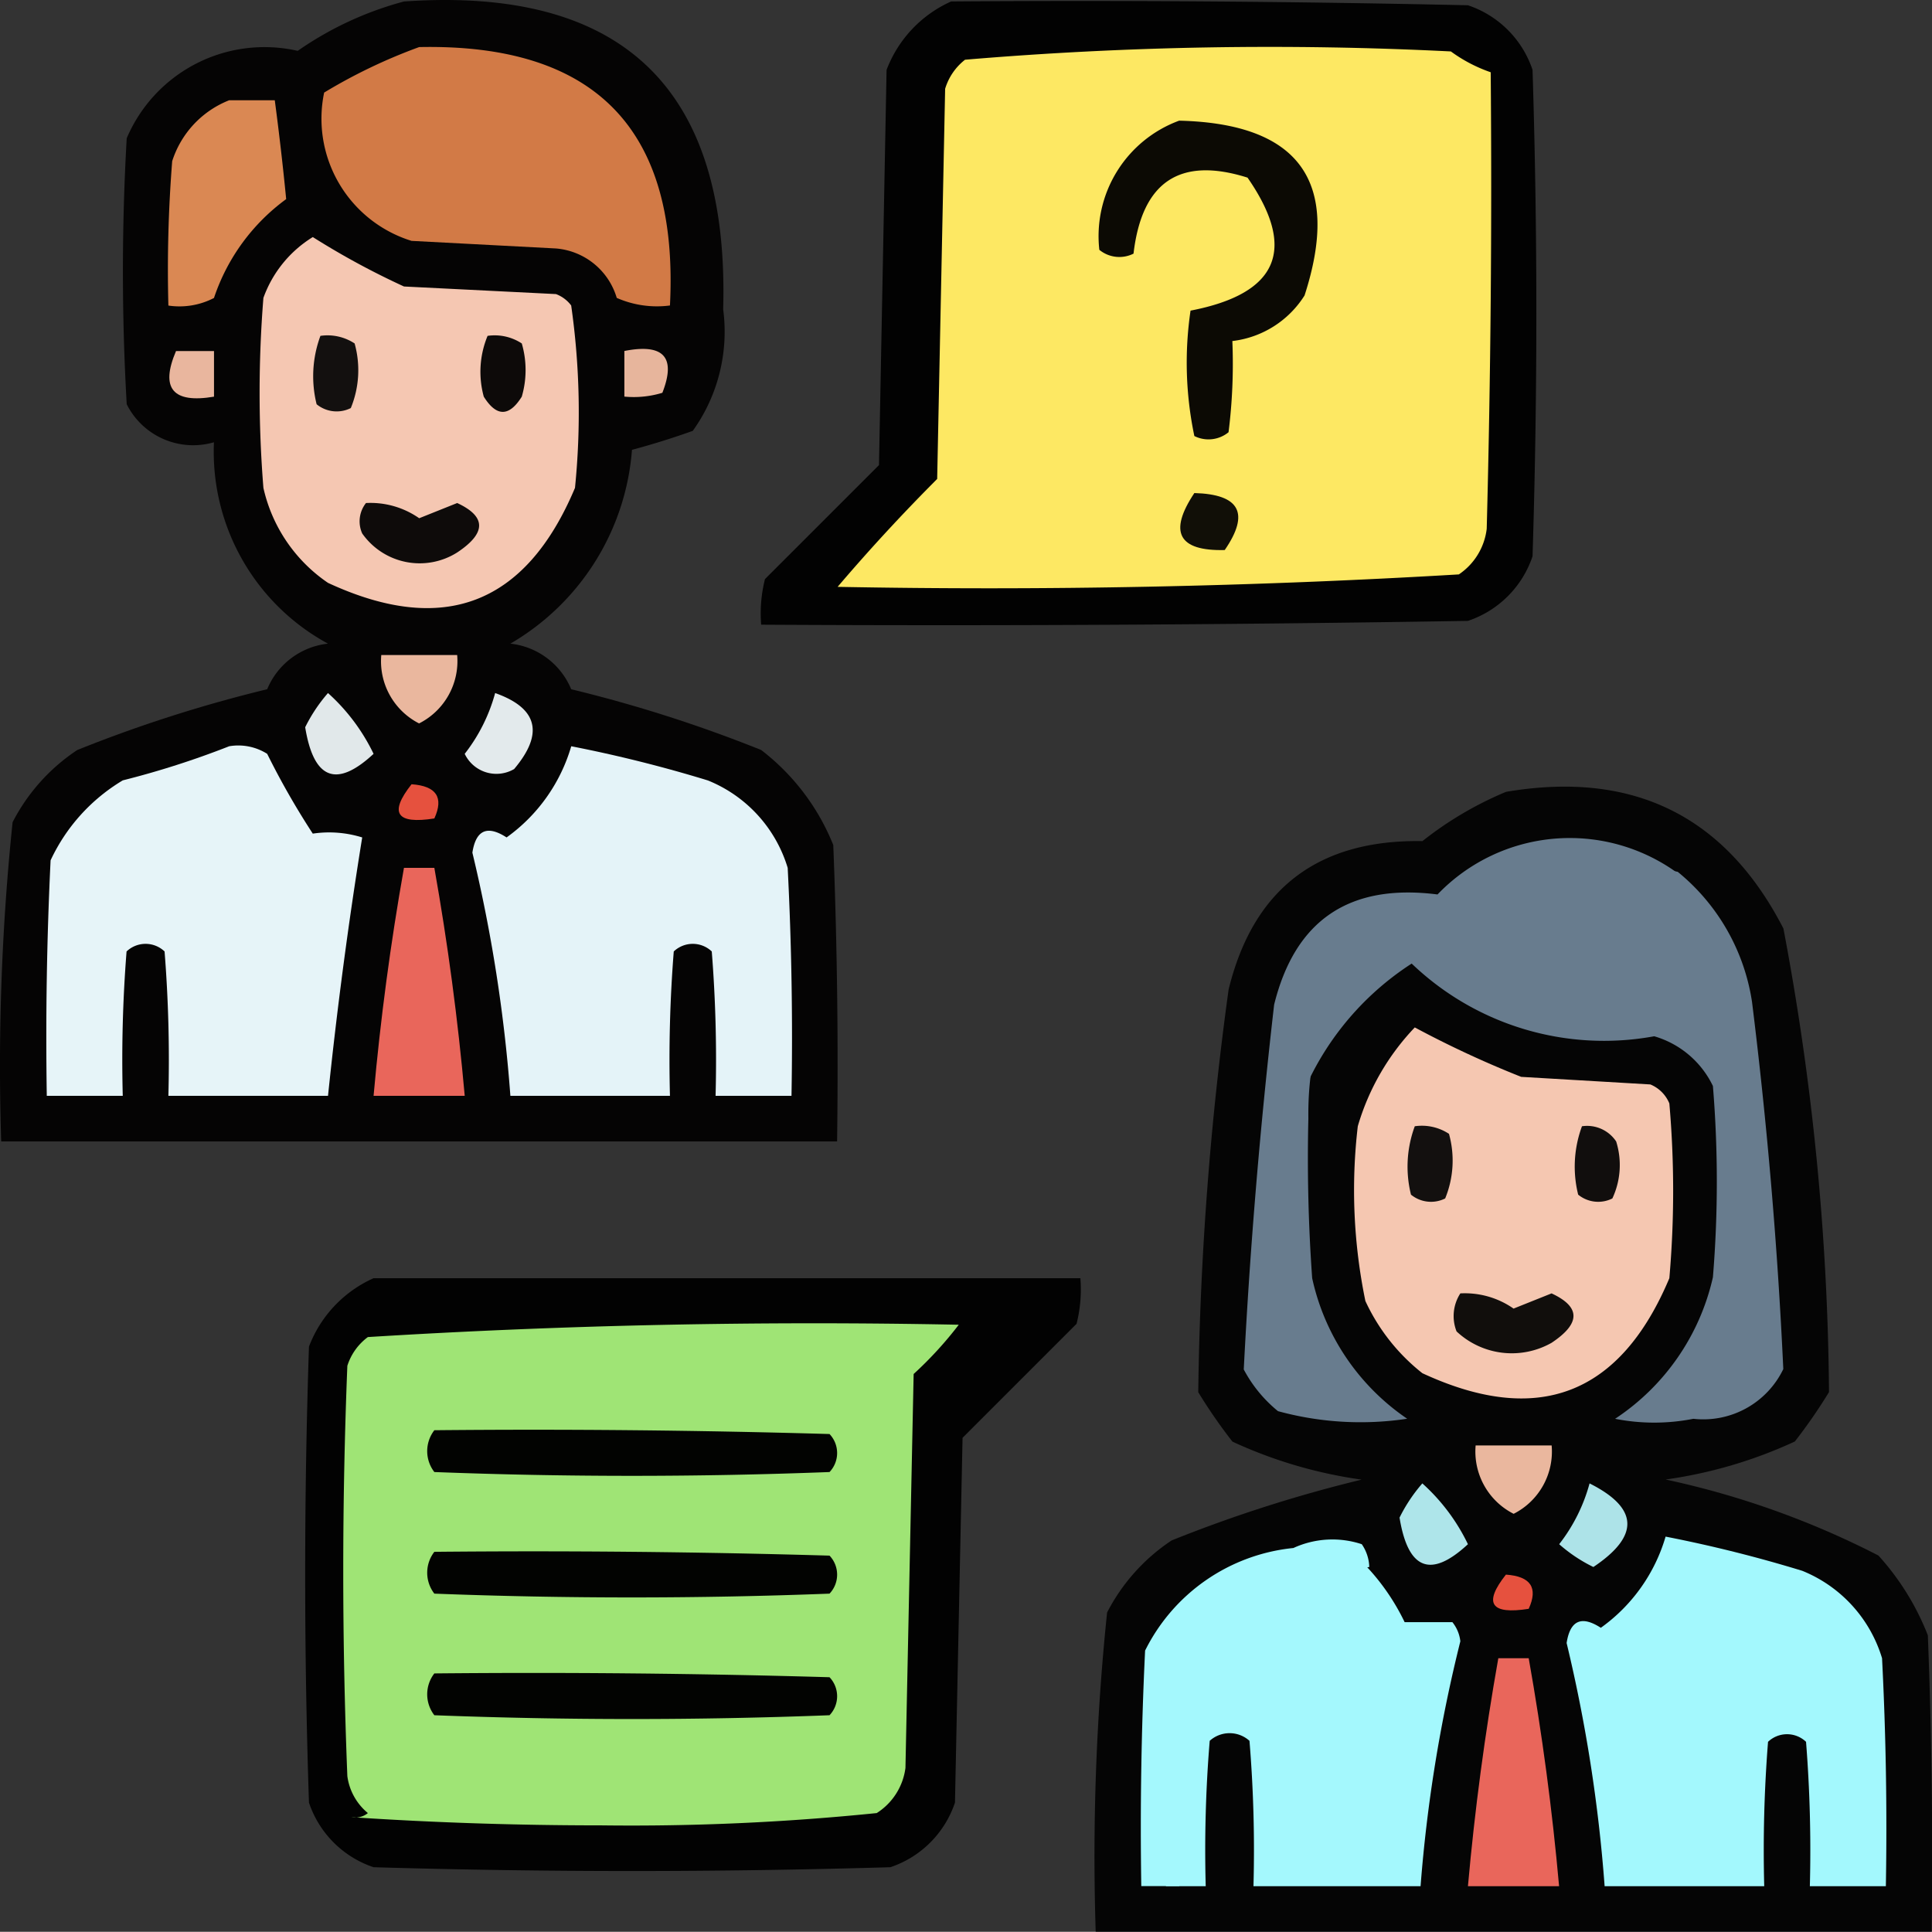 <svg xmlns="http://www.w3.org/2000/svg" width="66.445" height="66.438" viewBox="0 0 66.445 66.438">
  <rect x="0" y="0" width="66.445" height="66.438" fill="#333333" stroke="none"/>
  <g id="interview_8912869_-_copia" data-name="interview_8912869 - copia" transform="translate(-0.342 -0.306)">
    <g id="Grupo_1107627" data-name="Grupo 1107627" transform="translate(0.342 0.306)">
      <path id="Trazado_888554" data-name="Trazado 888554" d="M14.236.357q11.3-.785,10.977,10.585a5.853,5.853,0,0,1-1.045,4.182q-1.028.368-2.091.653a8.461,8.461,0,0,1-4.182,6.665,2.563,2.563,0,0,1,2.091,1.568A47.542,47.542,0,0,1,26.52,26.1,7.744,7.744,0,0,1,29,29.369q.2,5.1.131,10.193H.383A81.147,81.147,0,0,1,.775,28.584,6.593,6.593,0,0,1,3,26.1,47.542,47.542,0,0,1,9.531,24.01a2.563,2.563,0,0,1,2.091-1.568A7.507,7.507,0,0,1,7.7,15.516,2.556,2.556,0,0,1,4.7,14.209a80.105,80.105,0,0,1,0-9.148,5.148,5.148,0,0,1,5.881-3.006A11.611,11.611,0,0,1,14.236.357Z" transform="translate(-0.342 -0.306)" fill="#040303" fill-rule="evenodd" opacity="0.96"/>
    </g>
    <g id="Grupo_1107628" data-name="Grupo 1107628" transform="translate(26.504 0.34)">
      <path id="Trazado_888555" data-name="Trazado 888555" d="M106.99.454q8.887-.065,17.773.131a3.523,3.523,0,0,1,2.222,2.222q.262,8.364,0,16.728a3.523,3.523,0,0,1-2.222,2.222q-12.153.2-24.307.131a4.823,4.823,0,0,1,.131-1.568l3.921-3.921q.131-6.8.261-13.591A4.215,4.215,0,0,1,106.99.454Z" transform="translate(-100.44 -0.438)" fill="#010100" fill-rule="evenodd" opacity="0.968"/>
    </g>
    <g id="Grupo_1107629" data-name="Grupo 1107629" transform="translate(11.436 1.921)">
      <path id="Trazado_888556" data-name="Trazado 888556" d="M46.112,6.489q9.09-.189,8.625,8.887a3.428,3.428,0,0,1-1.83-.261,2.383,2.383,0,0,0-2.091-1.7l-4.966-.261a4.4,4.4,0,0,1-3.006-5.1A18.617,18.617,0,0,1,46.112,6.489Z" transform="translate(-42.79 -6.485)" fill="#d27a46" fill-rule="evenodd"/>
    </g>
    <g id="Grupo_1107631" data-name="Grupo 1107631" transform="translate(29.15 1.921)">
      <path id="Trazado_888558" data-name="Trazado 888558" d="M136.96,12.324q.069,7.852-.137,15.7a2.2,2.2,0,0,1-.959,1.57q-10.656.631-21.365.428,1.628-1.912,3.424-3.711.137-6.709.274-13.418a1.991,1.991,0,0,1,.685-1,124.544,124.544,0,0,1,16.708-.285A5.169,5.169,0,0,0,136.96,12.324Z" transform="translate(-114.5 -11.454)" fill="#fde863" fill-rule="evenodd"/>
    </g>
    <g id="Grupo_1107632" data-name="Grupo 1107632" transform="translate(38.142 4.456)">
      <path id="Trazado_888559" data-name="Trazado 888559" d="M147.72,12.5q6.212.148,4.313,6.011a3.4,3.4,0,0,1-2.483,1.568,18.916,18.916,0,0,1-.131,3.136,1.087,1.087,0,0,1-1.176.131,12.275,12.275,0,0,1-.131-4.313q4.524-.873,1.96-4.574-3.487-1.1-3.921,2.614a1.087,1.087,0,0,1-1.176-.131A4.232,4.232,0,0,1,147.72,12.5Z" transform="translate(-144.967 -12.5)" fill="#0c0a04" fill-rule="evenodd"/>
    </g>
    <g id="Grupo_1107633" data-name="Grupo 1107633" transform="translate(6.117 3.754)">
      <path id="Trazado_888560" data-name="Trazado 888560" d="M24.545,13.5h1.568q.228,1.717.392,3.4a6.92,6.92,0,0,0-2.483,3.4,2.578,2.578,0,0,1-1.568.261,47.3,47.3,0,0,1,.131-4.966A3.343,3.343,0,0,1,24.545,13.5Z" transform="translate(-22.438 -13.5)" fill="#da8853" fill-rule="evenodd"/>
    </g>
    <g id="Grupo_1107634" data-name="Grupo 1107634" transform="translate(9.27 8.459)">
      <path id="Trazado_888561" data-name="Trazado 888561" d="M36.33,31.5a26.762,26.762,0,0,0,3.136,1.7l5.227.261a1.164,1.164,0,0,1,.523.392,26,26,0,0,1,.131,6.273q-2.537,6.03-8.494,3.267a5.366,5.366,0,0,1-2.222-3.267,40.9,40.9,0,0,1,0-6.534A4.07,4.07,0,0,1,36.33,31.5Z" transform="translate(-34.5 -31.5)" fill="#f5c7b2" fill-rule="evenodd"/>
    </g>
    <g id="Grupo_1107635" data-name="Grupo 1107635" transform="translate(11.112 11.84)">
      <path id="Trazado_888562" data-name="Trazado 888562" d="M41.8,44.454a1.694,1.694,0,0,1,1.176.261,3.425,3.425,0,0,1-.131,2.222,1.087,1.087,0,0,1-1.176-.131A3.994,3.994,0,0,1,41.8,44.454Z" transform="translate(-41.55 -44.437)" fill="#13100f" fill-rule="evenodd"/>
    </g>
    <g id="Grupo_1107636" data-name="Grupo 1107636" transform="translate(16.865 11.84)">
      <path id="Trazado_888563" data-name="Trazado 888563" d="M63.806,44.454a1.694,1.694,0,0,1,1.176.261,3.267,3.267,0,0,1,0,1.83q-.653,1.045-1.307,0A3.223,3.223,0,0,1,63.806,44.454Z" transform="translate(-63.56 -44.437)" fill="#0d0a09" fill-rule="evenodd"/>
    </g>
    <g id="Grupo_1107637" data-name="Grupo 1107637" transform="translate(6.166 12.38)">
      <path id="Trazado_888564" data-name="Trazado 888564" d="M22.855,46.5h1.307v1.568Q22.034,48.427,22.855,46.5Z" transform="translate(-22.626 -46.5)" fill="#e9b69e" fill-rule="evenodd"/>
    </g>
    <g id="Grupo_1107638" data-name="Grupo 1107638" transform="translate(21.815 12.309)">
      <path id="Trazado_888565" data-name="Trazado 888565" d="M82.5,46.3q2.026-.4,1.307,1.438a3.381,3.381,0,0,1-1.307.131Z" transform="translate(-82.5 -46.232)" fill="#e7b59c" fill-rule="evenodd"/>
    </g>
    <g id="Grupo_1107639" data-name="Grupo 1107639" transform="translate(40.934 17.263)">
      <path id="Trazado_888566" data-name="Trazado 888566" d="M156.132,61.5q2.348.064,1.045,1.96Q154.787,63.518,156.132,61.5Z" transform="translate(-155.648 -61.5)" fill="#110f07" fill-rule="evenodd"/>
    </g>
    <g id="Grupo_1107640" data-name="Grupo 1107640" transform="translate(12.71 17.604)">
      <path id="Trazado_888567" data-name="Trazado 888567" d="M47.882,66.492a2.925,2.925,0,0,1,1.83.523l1.307-.523q1.507.7,0,1.7a2.416,2.416,0,0,1-3.267-.653A1.015,1.015,0,0,1,47.882,66.492Z" transform="translate(-47.663 -66.49)" fill="#0e0b0a" fill-rule="evenodd"/>
    </g>
    <g id="Grupo_1107641" data-name="Grupo 1107641" transform="translate(13.45 22.834)">
      <path id="Trazado_888568" data-name="Trazado 888568" d="M50.5,86.5H53.11A2.4,2.4,0,0,1,51.8,88.852,2.4,2.4,0,0,1,50.5,86.5Z" transform="translate(-50.495 -86.5)" fill="#eab79e" fill-rule="evenodd"/>
    </g>
    <g id="Grupo_1107642" data-name="Grupo 1107642" transform="translate(10.838 24.141)">
      <path id="Trazado_888569" data-name="Trazado 888569" d="M41.284,91.5a6.734,6.734,0,0,1,1.568,2.091q-1.915,1.778-2.352-.915A5.473,5.473,0,0,1,41.284,91.5Z" transform="translate(-40.5 -91.5)" fill="#e1e8ea" fill-rule="evenodd"/>
    </g>
    <g id="Grupo_1107643" data-name="Grupo 1107643" transform="translate(16.326 24.141)">
      <path id="Trazado_888570" data-name="Trazado 888570" d="M62.545,91.5q2.2.78.653,2.614a1.208,1.208,0,0,1-1.7-.523A5.9,5.9,0,0,0,62.545,91.5Z" transform="translate(-61.5 -91.5)" fill="#e3eaec" fill-rule="evenodd"/>
    </g>
    <g id="Grupo_1107644" data-name="Grupo 1107644" transform="translate(16.588 25.971)">
      <path id="Trazado_888571" data-name="Trazado 888571" d="M65.9,98.5a46.367,46.367,0,0,1,4.7,1.176,4.706,4.706,0,0,1,2.744,3.006q.2,3.918.131,7.841H70.864a47.3,47.3,0,0,0-.131-4.966.948.948,0,0,0-1.307,0,47.3,47.3,0,0,0-.131,4.966H63.807a52.19,52.19,0,0,0-1.307-8.364q.181-1.169,1.176-.523A5.88,5.88,0,0,0,65.9,98.5Z" transform="translate(-62.5 -98.5)" fill="#e4f3f8" fill-rule="evenodd"/>
    </g>
    <g id="Grupo_1107645" data-name="Grupo 1107645" transform="translate(1.935 25.945)">
      <path id="Trazado_888572" data-name="Trazado 888572" d="M12.727,98.427a1.859,1.859,0,0,1,1.307.261,26.84,26.84,0,0,0,1.568,2.744,3.827,3.827,0,0,1,1.7.131q-.712,4.407-1.176,8.887H10.636a47.3,47.3,0,0,0-.131-4.966.948.948,0,0,0-1.307,0,47.3,47.3,0,0,0-.131,4.966H6.454q-.065-4.053.131-8.1A6.306,6.306,0,0,1,9.068,99.6,30.075,30.075,0,0,0,12.727,98.427Z" transform="translate(-6.438 -98.401)" fill="#e6f4f8" fill-rule="evenodd"/>
    </g>
    <g id="Grupo_1107646" data-name="Grupo 1107646" transform="translate(14.056 27.278)">
      <path id="Trazado_888573" data-name="Trazado 888573" d="M53.255,103.5q1.28.089.784,1.176Q52.08,104.985,53.255,103.5Z" transform="translate(-52.815 -103.5)" fill="#e6513e" fill-rule="evenodd"/>
    </g>
    <g id="Grupo_1107647" data-name="Grupo 1107647" transform="translate(37.979 27.36)">
      <path id="Trazado_888574" data-name="Trazado 888574" d="M158.5,103.995q6.549-1.113,9.54,4.7a89.088,89.088,0,0,1,1.568,15.943,18.086,18.086,0,0,1-1.176,1.7,15.736,15.736,0,0,1-4.443,1.307,29.513,29.513,0,0,1,7.318,2.614,8.893,8.893,0,0,1,1.7,2.744q.2,5.1.131,10.193h-28.75a81.166,81.166,0,0,1,.392-10.977A6.593,6.593,0,0,1,147,129.74a47.551,47.551,0,0,1,6.534-2.091,15.736,15.736,0,0,1-4.443-1.307,18.086,18.086,0,0,1-1.176-1.7,111.329,111.329,0,0,1,1.045-13.853q1.273-5.189,6.665-5.1A12.169,12.169,0,0,1,158.5,103.995Z" transform="translate(-144.342 -103.816)" fill="#040404" fill-rule="evenodd" opacity="0.96"/>
    </g>
    <g id="Grupo_1107648" data-name="Grupo 1107648" transform="translate(43.117 29.129)">
      <path id="Trazado_888575" data-name="Trazado 888575" d="M179.029,111.868a7.271,7.271,0,0,0-6.534,1.96q-6.346.008-6.273,6.4-.065,2.747.131,5.489a7.869,7.869,0,0,0,3.267,4.835,10.759,10.759,0,0,1-4.443-.261A4.663,4.663,0,0,1,164,128.857q.322-6.278,1.045-12.546,1.08-4.368,5.619-3.79A6.3,6.3,0,0,1,179.029,111.868Z" transform="translate(-164 -110.582)" fill="#687c8e" fill-rule="evenodd"/>
    </g>
    <g id="Grupo_1107649" data-name="Grupo 1107649" transform="translate(13.19 30.153)">
      <path id="Trazado_888576" data-name="Trazado 888576" d="M50.545,114.5h1.045q.693,3.9,1.045,7.841H49.5Q49.852,118.4,50.545,114.5Z" transform="translate(-49.5 -114.5)" fill="#e9665b" fill-rule="evenodd"/>
    </g>
    <g id="Grupo_1107650" data-name="Grupo 1107650" transform="translate(44.855 30.152)">
      <path id="Trazado_888577" data-name="Trazado 888577" d="M185.683,115.119a7.143,7.143,0,0,1,2.556,4.473q.782,6.3,1.076,12.629a3.054,3.054,0,0,1-3.094,1.71,6.942,6.942,0,0,1-2.691,0,7.918,7.918,0,0,0,3.364-4.868,40.243,40.243,0,0,0,0-6.578,3.242,3.242,0,0,0-2.018-1.71,9.56,9.56,0,0,1-8.342-2.5,9.852,9.852,0,0,0-4.036,5.262q-.075-6.438,6.458-6.446A7.6,7.6,0,0,1,185.683,115.119Z" transform="translate(-172.497 -114.982)" fill="#687c8e" fill-rule="evenodd"/>
    </g>
    <g id="Grupo_1107651" data-name="Grupo 1107651" transform="translate(46.909 35.641)">
      <path id="Trazado_888578" data-name="Trazado 888578" d="M180.6,135.5a35.177,35.177,0,0,0,3.659,1.7l4.443.261a1.2,1.2,0,0,1,.653.653,34.608,34.608,0,0,1,0,6.011q-2.537,6.03-8.494,3.267a6.782,6.782,0,0,1-1.96-2.483,18.864,18.864,0,0,1-.261-6.011A8.287,8.287,0,0,1,180.6,135.5Z" transform="translate(-178.51 -135.5)" fill="#f5c7b1" fill-rule="evenodd"/>
    </g>
    <g id="Grupo_1107652" data-name="Grupo 1107652" transform="translate(48.749 39.023)">
      <path id="Trazado_888579" data-name="Trazado 888579" d="M185.8,148.454a1.693,1.693,0,0,1,1.176.261,3.426,3.426,0,0,1-.131,2.222,1.087,1.087,0,0,1-1.176-.131A3.994,3.994,0,0,1,185.8,148.454Z" transform="translate(-185.55 -148.437)" fill="#13100f" fill-rule="evenodd"/>
    </g>
    <g id="Grupo_1107653" data-name="Grupo 1107653" transform="translate(54.499 39.03)">
      <path id="Trazado_888580" data-name="Trazado 888580" d="M207.8,148.474a1.2,1.2,0,0,1,1.176.523,2.71,2.71,0,0,1-.131,1.96,1.087,1.087,0,0,1-1.176-.131A3.994,3.994,0,0,1,207.8,148.474Z" transform="translate(-207.55 -148.464)" fill="#110e0d" fill-rule="evenodd"/>
    </g>
    <g id="Grupo_1107654" data-name="Grupo 1107654" transform="translate(10.838 44.266)">
      <path id="Trazado_888581" data-name="Trazado 888581" d="M42.852,168.5H67.16a4.823,4.823,0,0,1-.131,1.568l-3.921,3.921q-.131,6.273-.261,12.546a3.523,3.523,0,0,1-2.222,2.222q-8.887.261-17.773,0a3.523,3.523,0,0,1-2.222-2.222q-.261-7.841,0-15.682A4.216,4.216,0,0,1,42.852,168.5Z" transform="translate(-40.5 -168.5)" fill="#010100" fill-rule="evenodd" opacity="0.967"/>
    </g>
    <g id="Grupo_1107655" data-name="Grupo 1107655" transform="translate(50.336 44.786)">
      <path id="Trazado_888582" data-name="Trazado 888582" d="M191.849,170.492a2.925,2.925,0,0,1,1.83.523l1.307-.523q1.507.7,0,1.7a2.776,2.776,0,0,1-3.267-.392A1.434,1.434,0,0,1,191.849,170.492Z" transform="translate(-191.619 -170.49)" fill="#110e0c" fill-rule="evenodd"/>
    </g>
    <g id="Grupo_1107657" data-name="Grupo 1107657" transform="translate(12.146 45.817)">
      <path id="Trazado_888584" data-name="Trazado 888584" d="M72.67,179.373a13.005,13.005,0,0,1-1.552,1.694q-.141,6.774-.282,13.549a2.167,2.167,0,0,1-.988,1.552,83.183,83.183,0,0,1-9.456.423q-4.377,0-8.609-.282a.685.685,0,0,0,.565-.141,1.989,1.989,0,0,1-.706-1.27q-.282-7.057,0-14.113a1.969,1.969,0,0,1,.706-.988Q62.47,179.17,72.67,179.373Z" transform="translate(-51.5 -179.324)" fill="#9fe475" fill-rule="evenodd"/>
    </g>
    <g id="Grupo_1107658" data-name="Grupo 1107658" transform="translate(15.035 49.477)">
      <path id="Trazado_888585" data-name="Trazado 888585" d="M56.806,188.454q6.8-.066,13.591.131a.948.948,0,0,1,0,1.307q-6.8.261-13.591,0A1.175,1.175,0,0,1,56.806,188.454Z" transform="translate(-56.561 -188.437)" fill="#020301" fill-rule="evenodd"/>
    </g>
    <g id="Grupo_1107659" data-name="Grupo 1107659" transform="translate(51.087 50.017)">
      <path id="Trazado_888586" data-name="Trazado 888586" d="M194.5,190.5h2.614a2.4,2.4,0,0,1-1.307,2.352A2.4,2.4,0,0,1,194.5,190.5Z" transform="translate(-194.495 -190.5)" fill="#eab79e" fill-rule="evenodd"/>
    </g>
    <g id="Grupo_1107660" data-name="Grupo 1107660" transform="translate(48.475 51.323)">
      <path id="Trazado_888587" data-name="Trazado 888587" d="M185.284,195.5a6.732,6.732,0,0,1,1.568,2.091q-1.915,1.778-2.352-.915A5.485,5.485,0,0,1,185.284,195.5Z" transform="translate(-184.5 -195.5)" fill="#aee5ea" fill-rule="evenodd"/>
    </g>
    <g id="Grupo_1107661" data-name="Grupo 1107661" transform="translate(53.964 51.323)">
      <path id="Trazado_888588" data-name="Trazado 888588" d="M206.546,195.5q2.531,1.271.131,2.875a5.215,5.215,0,0,1-1.176-.784A5.9,5.9,0,0,0,206.546,195.5Z" transform="translate(-205.5 -195.5)" fill="#ade3e8" fill-rule="evenodd"/>
    </g>
    <g id="Grupo_1107662" data-name="Grupo 1107662" transform="translate(39.572 53.251)">
      <path id="Trazado_888589" data-name="Trazado 888589" d="M158.3,203.822a13.332,13.332,0,0,0-6.142,2.875,44.036,44.036,0,0,0-.392,8.1h-1.307q-.065-4.053.131-8.1a6.408,6.408,0,0,1,5.1-3.528,3.213,3.213,0,0,1,2.352-.131A1.457,1.457,0,0,1,158.3,203.822Z" transform="translate(-150.438 -202.875)" fill="#a4f8fd" fill-rule="evenodd"/>
    </g>
    <g id="Grupo_1107663" data-name="Grupo 1107663" transform="translate(54.225 53.153)">
      <path id="Trazado_888590" data-name="Trazado 888590" d="M209.9,202.5a46.34,46.34,0,0,1,4.7,1.176,4.706,4.706,0,0,1,2.744,3.006q.2,3.918.131,7.841h-2.614a47.279,47.279,0,0,0-.131-4.966.948.948,0,0,0-1.307,0,47.275,47.275,0,0,0-.131,4.966h-5.489a52.2,52.2,0,0,0-1.307-8.364q.181-1.169,1.176-.523A5.88,5.88,0,0,0,209.9,202.5Z" transform="translate(-206.5 -202.5)" fill="#a3f8fd" fill-rule="evenodd"/>
    </g>
    <g id="Grupo_1107664" data-name="Grupo 1107664" transform="translate(15.035 53.659)">
      <path id="Trazado_888591" data-name="Trazado 888591" d="M56.806,204.454q6.8-.066,13.591.131a.948.948,0,0,1,0,1.307q-6.8.261-13.591,0A1.175,1.175,0,0,1,56.806,204.454Z" transform="translate(-56.561 -204.437)" fill="#020301" fill-rule="evenodd"/>
    </g>
    <g id="Grupo_1107665" data-name="Grupo 1107665" transform="translate(40.397 54.121)">
      <path id="Trazado_888592" data-name="Trazado 888592" d="M162.225,206.5a7.62,7.62,0,0,1,1.368,1.974h1.642a1.271,1.271,0,0,1,.274.658,50.714,50.714,0,0,0-1.368,8.423h-5.747a45.8,45.8,0,0,0-.137-5,1.021,1.021,0,0,0-1.368,0,45.8,45.8,0,0,0-.137,5h-1.368a42.667,42.667,0,0,1,.41-8.159A14.208,14.208,0,0,1,162.225,206.5Z" transform="translate(-155.34 -206.5)" fill="#a4f8fd" fill-rule="evenodd"/>
    </g>
    <g id="Grupo_1107666" data-name="Grupo 1107666" transform="translate(51.693 54.46)">
      <path id="Trazado_888593" data-name="Trazado 888593" d="M197.255,207.5q1.28.089.784,1.176Q196.08,208.985,197.255,207.5Z" transform="translate(-196.815 -207.5)" fill="#e6513e" fill-rule="evenodd"/>
    </g>
    <g id="Grupo_1107667" data-name="Grupo 1107667" transform="translate(50.827 57.335)">
      <path id="Trazado_888594" data-name="Trazado 888594" d="M194.545,218.5h1.045q.693,3.9,1.045,7.841H193.5Q193.852,222.4,194.545,218.5Z" transform="translate(-193.5 -218.5)" fill="#e9665b" fill-rule="evenodd"/>
    </g>
    <g id="Grupo_1107668" data-name="Grupo 1107668" transform="translate(15.035 57.841)">
      <path id="Trazado_888595" data-name="Trazado 888595" d="M56.806,220.454q6.8-.066,13.591.131a.948.948,0,0,1,0,1.307q-6.8.261-13.591,0A1.175,1.175,0,0,1,56.806,220.454Z" transform="translate(-56.561 -220.437)" fill="#020301" fill-rule="evenodd"/>
    </g>
  </g>
</svg>
